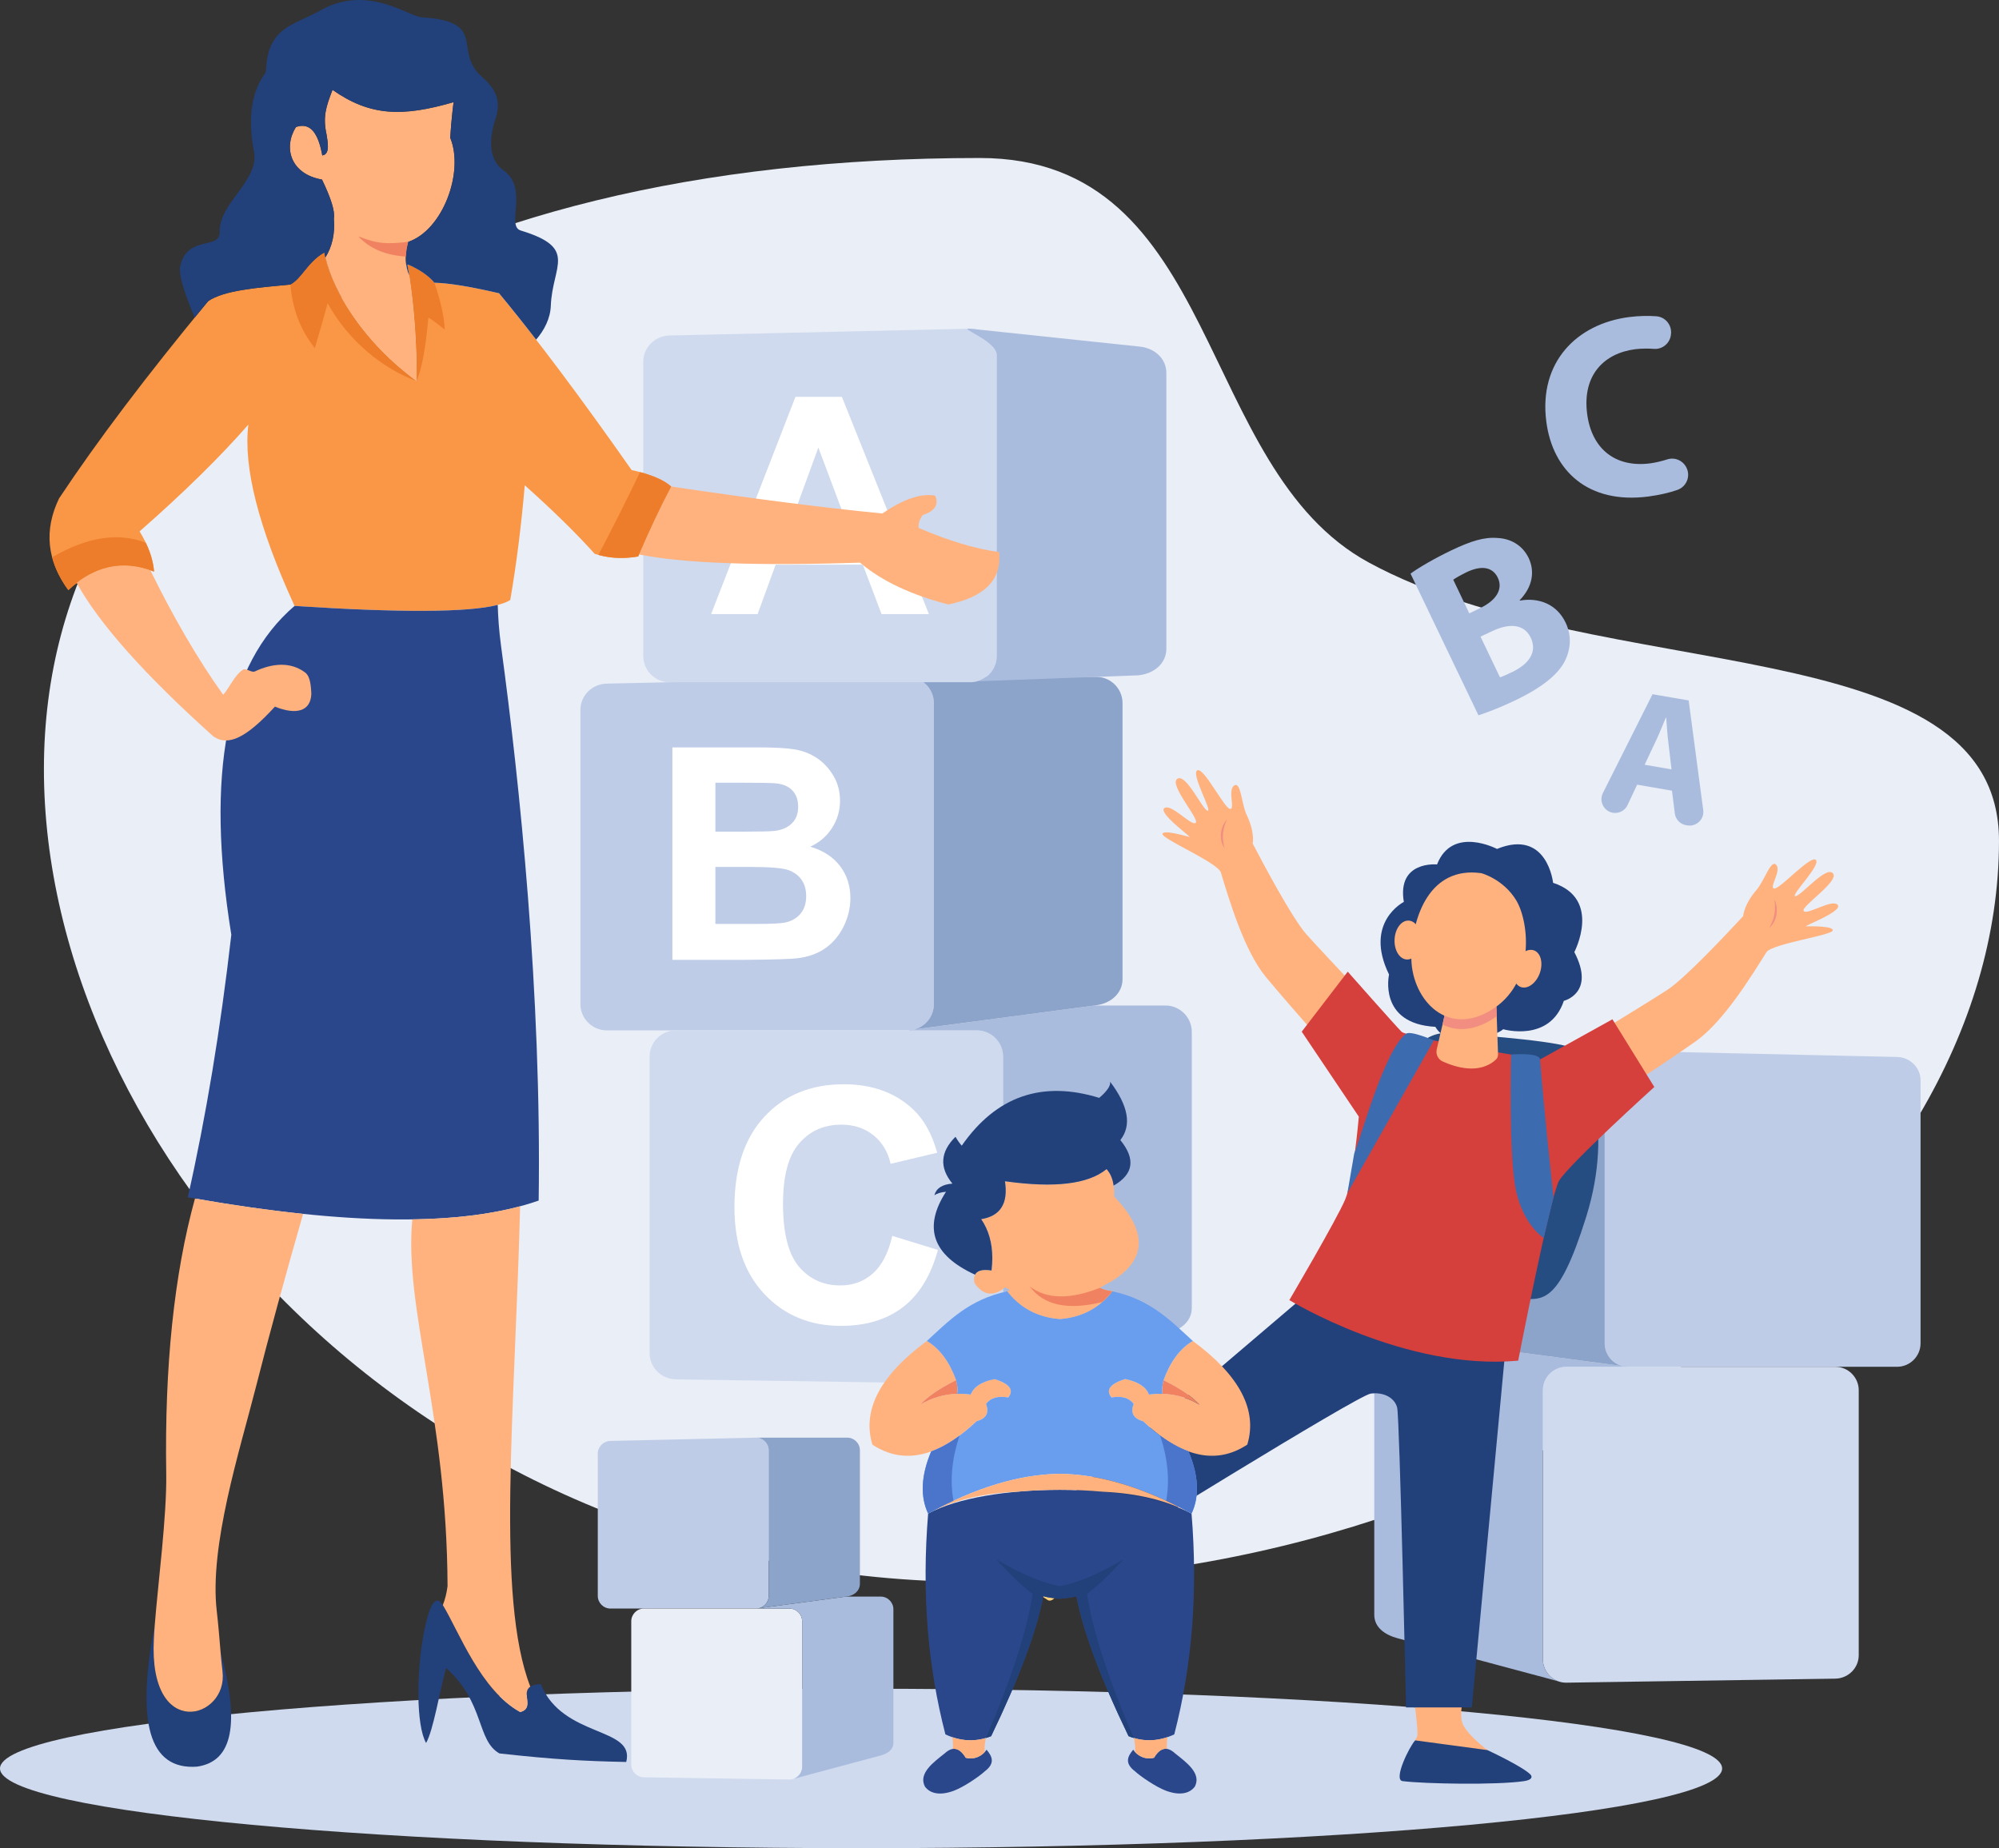 <?xml version="1.0" encoding="UTF-8"?><svg id="a" xmlns="http://www.w3.org/2000/svg" viewBox="0 0 2630.25 2431.64"><rect x="0" y="0" width="2630.25" height="2431.64" fill="#333333" stroke="none"/><path d="M1132.94,2221.84c625.77,0,1133,46.99,1133,104.92s-507.23,104.88-1133,104.88S0,2384.7,0,2326.77s507.23-104.92,1132.94-104.92h0Zm0,0" style="fill:#cfdaee; fill-rule:evenodd;"/><path d="M1289.12,207.87c318.79,0,282.42,408.16,512.55,532.57,304.54,164.68,828.57,83.12,828.57,365.73,0,496.09-600.43,975.29-1341.13,975.29S57.78,1508.2,57.78,1012.06,548.47,207.87,1289.12,207.87h0Zm0,0" style="fill:#e9eef7; fill-rule:evenodd;"/><path d="M798.29,899.47l395.98-8.94c19-.39,34.51,15.56,34.51,34.56v395.98c0,19-15.51,34.56-34.51,34.56h-395.98c-19,0-34.57-15.56-34.57-34.56v-387.09c0-19,15.57-34.12,34.57-34.52h0Zm0,0" style="fill:#becce7; fill-rule:evenodd;"/><path d="M889.32,1355.65h395.98c18.99,0,34.57,15.52,34.57,34.52v395.98c0,19-15.58,34.86-34.57,34.57l-395.98-5.94c-19.01-.29-34.57-15.56-34.57-34.56v-390.04c0-19,15.56-34.52,34.57-34.52h0Zm0,0" style="fill:#cfdaee; fill-rule:evenodd;"/><path d="M1195.7,1355.45l244.26-32.5h93.59c19,0,34.57,15.66,34.57,34.57v363.33c0,18.9-16.3,29.66-34.57,34.52l-236.91,63.43c13.5-4.71,23.23-17.63,23.23-32.65v-395.98c0-19-15.58-34.52-34.57-34.52h-89.61v-.19Zm0,0" style="fill:#aabcdd; fill-rule:evenodd;"/><path d="M1203.25,1354.42l236.71-31.47,2.5-.34c18.85-2.46,34.56-15.52,34.56-34.52v-362.99c0-19-15.56-34.56-34.56-34.56h-248.19c19,0,34.51,15.56,34.51,34.56v395.98c0,15.86-10.84,29.36-25.53,33.34h0Zm0,0" style="fill:#8ca3ca; fill-rule:evenodd;"/><path d="M880.97,441.43l395.97-8.94c19.01-.39,34.54,15.56,34.54,34.57v395.98c0,19-15.53,34.57-34.54,34.57h-395.97c-19.01,0-34.56-15.56-34.56-34.57V476c0-19.05,15.56-34.12,34.56-34.57h0Zm0,0" style="fill:#cfdaee; fill-rule:evenodd;"/><path d="M1285.93,896.38l211.66-7.86,2.5-.34c18.85-2.51,34.57-15.56,34.57-34.57V490.63c0-19-15.66-32.55-34.57-34.57l-223.15-23.57c-18.89-1.96,34.54,15.56,34.54,34.57v395.98c0,15.91-10.87,29.36-25.54,33.34h0Zm0,0" style="fill:#aabcdd; fill-rule:evenodd;"/><path d="M1222.25,807.95h-62.35l-24.64-65.06h-114.65l-23.76,65.06h-61.18l110.96-285.8h61.12l114.5,285.8Zm-105.8-113.37l-39.67-105.75-38.61,105.75h78.27Zm0,0" style="fill:#fff; fill-rule:evenodd;"/><path d="M1174.04,1626.03l60.05,18.46c-9.23,33.83-24.6,58.92-46.06,75.36-21.45,16.35-48.61,24.6-81.6,24.6-40.8,0-74.34-13.95-100.65-41.83-26.27-27.89-39.43-65.99-39.43-114.4,0-51.11,13.26-90.88,39.63-119.21,26.42-28.33,61.13-42.47,104.19-42.47,37.61,0,68.15,11.14,91.62,33.39,13.99,13.16,24.45,32.01,31.42,56.71l-61.33,14.58c-3.63-15.86-11.23-28.48-22.73-37.66-11.58-9.23-25.63-13.85-42.08-13.85-22.78,0-41.29,8.15-55.48,24.55-14.19,16.3-21.31,42.76-21.31,79.39,0,38.74,7.02,66.43,20.96,82.88,14,16.5,32.16,24.7,54.55,24.7,16.56,0,30.74-5.2,42.62-15.71,11.89-10.51,20.48-26.96,25.63-49.49h0Zm0,0" style="fill:#fff; fill-rule:evenodd;"/><path d="M884.69,983.33h111.8c22.2,0,38.64,.88,49.49,2.7,10.97,1.92,20.63,5.75,29.23,11.54,8.59,5.84,15.76,13.6,21.51,23.27,5.69,9.72,8.58,20.62,8.58,32.7,0,13.01-3.53,25.04-10.56,35.89-7.01,10.95-16.59,19.07-28.62,24.55,17,5.01,30,13.45,39.18,25.43,9.08,11.98,13.65,26.02,13.65,42.22,0,12.76-2.94,25.14-8.84,37.17-5.95,12.03-13.99,21.66-24.31,28.87-10.21,7.17-22.83,11.59-37.85,13.26-9.38,.98-32.07,1.67-68.05,1.91h-95.21v-279.51Zm56.62,46.45v64.41h36.98c21.89,0,35.59-.34,40.9-.98,9.62-1.13,17.23-4.42,22.77-9.97,5.56-5.5,8.25-12.77,8.25-21.7s-2.41-15.66-7.12-21.01c-4.76-5.4-11.88-8.69-21.21-9.77-5.6-.69-21.7-.98-48.17-.98h-32.4Zm0,110.86v74.97h52.29c20.33,0,33.29-.59,38.73-1.71,8.4-1.57,15.22-5.26,20.48-11.2,5.3-5.99,7.95-13.84,7.95-23.81,0-8.45-2.01-15.52-6.13-21.41-4.02-5.84-9.92-10.12-17.62-12.82-7.67-2.65-24.41-4.03-50.08-4.03h-45.61Zm0,0" style="fill:#fff; fill-rule:evenodd;"/><path d="M426.66,332.29c-22.44,12.91-29.36,34.17-44.53,42.08-44.09,4.17-87.59,7.56-108.26,21.9-80.91,97.85-146.31,184.36-196.15,259.49-20.12,41.63-16.1,81.84,12.18,120.63,34.67-32.01,72.27-40.11,112.83-24.3-1.38-16.94-7.71-34.56-19.1-52.93,58.23-51.11,105.95-97.95,143.18-140.57-6.88,55.87,13.35,135.46,60.78,238.62,164.87,10.75,259.48,8.15,283.78-7.81,8-46.15,14.39-96.48,19.1-150.98,37.85,33.88,68.48,63.97,92.02,90.24,17.77,5.84,36.87,7.02,57.24,3.49,14.44-33.88,28.87-64.51,43.4-92.01-10-9.03-27.34-16.25-52.05-21.7-67.36-95.99-125.5-173.51-174.45-232.58-38.01-8.84-66.32-13.45-85.04-13.85-8-9.48-19.89-17.58-35.6-24.3,9.18,50.42,12.67,110.87,12.18,153.58-72.03-52.78-112.53-121.72-121.52-169h0Zm0,0" style="fill:#f99746; fill-rule:evenodd;"/><path d="M304.36,1229.86c-34.18-211.81-6.44-356.06,83.22-432.66,139.24,9.08,228.36,8.64,267.33-1.33,.44,14.93,1.42,32.46,4.56,55.58,24.26,178.57,53.23,455.78,49.3,728.13-98.29,34.51-252.17,33.09-461.67-4.32,23.91-105.95,43.02-221.09,57.26-345.4h0Zm0,0" style="fill:#2b478b; fill-rule:evenodd;"/><path d="M571.6,372.01c8.49,24.84,13.01,45.37,13.55,61.57-9.67-7.71-16.84-12.96-21.46-15.81-3.53,39.92-8.74,67.76-15.51,83.52,.49-42.72-3-103.16-12.18-153.58,15.71,6.73,27.6,14.83,35.6,24.3h0Zm0,0" style="fill:#ed7d2b; fill-rule:evenodd;"/><path d="M426.66,332.29c8.99,47.28,49.49,116.21,121.52,169-43.06-15.27-90.1-52.67-117.06-102.43-4.46,16.85-10.11,36.54-16.93,59.03-18.7-23.18-29.41-51.01-32.06-83.52,15.17-7.91,22.09-29.17,44.53-42.08h0Zm0,0" style="fill:#ed7d2b; fill-rule:evenodd;"/><path d="M197.81,750.31c28.72,58.67,62.35,117.25,95.84,163.79,7.66-8.2,15.08-26.07,25.97-32.9,4.32-2.75,11.2,4.32,15.81,2.16,21.95-10.36,46.31-13.35,65.99,1.38,4.91,3.73,7.57,10.95,8.24,28.08-.83,23.52-20.51,27.99-47.91,16.89-36.73,40.07-61.12,53.08-81.11,39.08-90.59-81.31-150.54-148.67-179.85-202.14,30.2-22.98,62.5-28.43,97.02-16.35h0Zm0,0" style="fill:#ffb27d; fill-rule:evenodd;"/><path d="M1131.62,740.25c-135.66,4.47-232.58,.88-290.76-10.75,14.04-32.85,28.13-62.6,42.27-89.36,108.21,16.06,200.81,27.89,277.9,35.45,27.74-19,50.87-26.81,69.48-23.47,5.11,11.69-.39,20.23-16.49,25.63-4.32,6.04-6.09,11.69-5.2,16.89,40.1,17.18,75.41,27.74,105.89,31.72,3.54,36.13-18.76,59.11-66.97,68.93-49.2-12.71-87.89-31.08-116.12-55.04h0Zm0,0" style="fill:#ffb27d; fill-rule:evenodd;"/><path d="M290.17,2172.84c25.28,94.37,16.79,144.6-30.88,151.52-63.29,4.57-80.48-57.99-55.63-186.82-.54,7.02-.98,13.5-1.23,19.29-7.01,134.98,97.71,104.78,90.39,42.62-1.03-8.64-1.82-17.53-2.65-26.61h0Zm0,0" style="fill:#22407a; fill-rule:evenodd;"/><path d="M292.82,2199.45c7.32,62.16-97.41,92.36-90.39-42.62,.25-5.79,.69-12.27,1.23-19.29,4.32-54.99,15.91-143.03,15.07-198.51-2.26-141.84,10.36-262.53,37.8-362.1,50.72,8.84,98.2,15.56,142.29,20.18-23.8,82.88-44.53,158.69-62,227.42-21.51,84.45-61.62,209.36-51.61,295.13,2.16,18.36,3.48,36.14,4.96,53.17,.78,9.08,1.62,17.97,2.65,26.61h0Zm0,0" style="fill:#ffb27d; fill-rule:evenodd;"/><path d="M711.48,2215.75c-36.53,1.97-3.19,30.34-26.95,36.78-52-28.43-80.77-105.91-101.5-140.13-10.94-18.02-18.86,4.91-24.24,30.54-11.54,55.04-11.2,127.71,1.86,150.29,9.53-16.55,17.67-67.51,26.32-98.64,51.02,45.37,39.87,95.35,70.16,112.39,72.52,8.05,111.76,10.07,166.84,11.24,12.13-46.84-83.71-31.03-112.48-102.47h0Zm0,0" style="fill:#22407a; fill-rule:evenodd;"/><path d="M684.38,1587.1c-6.92,272.2-32.01,514.75,13.4,632.04-12.62,8.15,6.23,28.14-13.25,33.39-52-28.43-80.77-105.91-101.5-140.13-.14-.2-.24-.39-.39-.59,2.96-7.22,5.02-15.56,6.24-24.94-.88-225.76-57.29-365-46.4-482.54,54.94-.79,102.23-6.53,141.9-17.23h0Zm0,0" style="fill:#ffb27d; fill-rule:evenodd;"/><path d="M787.34,730.13c18.26-34.67,36.53-71,54.85-109,18.86,5.06,32.5,11.39,40.94,19-14.14,26.76-28.23,56.51-42.27,89.36-.35,.88-.73,1.77-1.13,2.65-18.5,3.19-35.99,2.55-52.39-2.01h0Zm0,0" style="fill:#ed7d2b; fill-rule:evenodd;"/><path d="M191.92,714.23c6.19,13.01,9.82,25.63,10.81,37.85-1.68-.64-3.3-1.23-4.91-1.77-34.52-12.08-66.82-6.63-97.02,16.35,.1,.1,.15,.25,.2,.34-3.73,2.85-7.46,5.99-11.1,9.38-10.36-14.19-17.48-28.58-21.3-43.16,46-26.81,87.14-33.14,123.33-19h0Zm0,0" style="fill:#ed7d2b; fill-rule:evenodd;"/><path d="M537.13,318.2c-4.67,17.38-4.17,32.16,1.37,44.38,7.32,47.08,10.12,100.11,9.68,138.71-68.79-50.38-108.8-115.48-120.09-162.42,9.13-14.68,12.87-31.82,11.2-51.4,1.67-9.18-3.54-26.27-15.61-51.21-41.14-7.17-51.41-41.68-34.27-69.13,19.24-6.83,29.61,8.94,34.66,37.41,11-1.62,6.78-19.1,5.65-27.3-5.16-23.76-.83-36.53,7.8-59.02,49.44,34.71,91.82,35.79,159.28,16.2-2.02,16.2-3.44,31.81-4.38,46.89,18.52,45.02-9.77,121.62-55.28,136.89h0Zm0,0" style="fill:#ffb27d; fill-rule:evenodd;"/><path d="M596.79,134.42c-67.46,19.59-109.84,18.51-159.28-16.2-8.63,22.49-12.96,35.25-7.8,59.02,1.13,8.2,5.35,25.68-5.65,27.3-5.05-28.48-15.42-44.24-34.66-37.41-17.13,27.45-6.87,61.96,34.27,69.13,12.08,24.94,17.29,42.03,15.61,51.21,1.67,19.59-2.06,36.73-11.2,51.4-.54-2.26-1.03-4.42-1.43-6.58-22.44,12.91-29.36,34.17-44.53,42.08-44.09,4.17-87.59,7.56-108.26,21.9-5.99,7.22-11.88,14.39-17.68,21.5-14.08-33.06-21.49-57.35-18.99-68.05,9.48-41,52.63-20.42,51.9-44.68-1.13-37.81,52.24-67.46,45.12-105.17-14.54-77.18,15.62-100.6,15.8-106.44,1.77-58.48,36.78-60,71.59-79.69,61.82-35.01,115.53,7.81,133.06,8.93,89.31,5.84,39.85,44.24,79.83,78.8,32.95,28.53,17.38,50.13,14,67.26-1.58,7.71-8.74,39.49,14.1,55.53,33.43,23.57,2.84,73.01,22.54,79,75.91,23.03,41.68,45.91,39.62,98.93-.64,16.99-8.64,32.21-19.34,44.68-17.12-22.14-33.38-42.52-48.76-61.03-38.01-8.84-66.32-13.45-85.04-13.85-8-9.48-19.89-17.58-35.6-24.3,.89,4.86,1.72,9.82,2.5,14.88-5.54-12.23-6.03-27-1.37-44.38,45.51-15.27,73.79-91.86,55.28-136.89,.94-15.08,2.36-30.69,4.38-46.89h0Zm0,0" style="fill:#22407a; fill-rule:evenodd;"/><path d="M537.13,318.2c-27.59,3.09-40.11,2.95-65.6-7.22,14.93,16.11,35.75,24.94,62.5,26.51,.25-6.04,1.29-12.47,3.09-19.29h0Zm0,0" style="fill:#f08261; fill-rule:evenodd;"/><path d="M803.29,1895.83l191.44-4.32c9.19-.2,16.74,7.51,16.74,16.69v191.48c0,9.18-7.55,16.69-16.74,16.69h-191.44c-9.24,0-16.74-7.51-16.74-16.69v-187.16c0-9.18,7.51-16.5,16.74-16.69h0Zm0,0" style="fill:#becce7; fill-rule:evenodd;"/><path d="M847.28,2116.38h191.49c9.19,0,16.69,7.56,16.69,16.74v191.45c0,9.22-7.51,16.88-16.69,16.73l-191.49-2.9c-9.18-.15-16.68-7.51-16.68-16.69v-188.59c0-9.18,7.5-16.74,16.68-16.74h0Zm0,0" style="fill:#e9eef7; fill-rule:evenodd;"/><path d="M995.42,2116.33l118.12-15.71h45.28c9.18,0,16.69,7.56,16.69,16.69v175.68c0,9.18-7.86,14.34-16.69,16.69l-114.54,30.68h-.06c6.53-2.31,11.25-8.5,11.25-15.8v-191.45c0-9.18-7.51-16.74-16.69-16.74h-43.35v-.05Zm0,0" style="fill:#aabcdd; fill-rule:evenodd;"/><path d="M999.1,2115.84l114.44-15.22,1.23-.15c9.08-1.23,16.69-7.56,16.69-16.74v-175.53c0-9.18-7.5-16.69-16.69-16.69h-120.05c9.19,0,16.74,7.51,16.74,16.69v191.48c0,7.71-5.31,14.19-12.37,16.15h0Zm0,0" style="fill:#8ca3ca; fill-rule:evenodd;"/><path d="M2496.16,1390.65l-353.86-7.95c-16.98-.4-30.88,13.89-30.88,30.88v353.81c0,16.98,13.9,30.88,30.88,30.88h353.86c16.99,0,30.88-13.9,30.88-30.88v-345.85c0-16.99-13.89-30.49-30.88-30.88h0Zm0,0" style="fill:#becce7; fill-rule:evenodd;"/><path d="M2414.81,1798.27h-353.86c-16.98,0-30.88,13.9-30.88,30.88v353.85c0,16.99,13.9,31.13,30.88,30.89l353.86-5.3c16.99-.25,30.88-13.9,30.88-30.89v-348.55c0-16.99-13.9-30.88-30.88-30.88h0Zm0,0" style="fill:#cfdaee; fill-rule:evenodd;"/><path d="M2141.04,1798.12l-218.3-29.02h-83.61c-16.99,0-30.88,13.94-30.88,30.88v324.64c0,16.94,14.53,26.51,30.88,30.88l211.71,56.66c-12.08-4.22-20.77-15.71-20.77-29.16v-353.85c0-16.99,13.9-30.88,30.88-30.88h80.1v-.15Zm0,0" style="fill:#aabcdd; fill-rule:evenodd;"/><path d="M2134.26,1797.24l-211.52-28.13-2.26-.29c-16.79-2.26-30.88-13.9-30.88-30.88v-324.34c0-16.99,13.89-30.88,30.88-30.88h221.83c-16.98,0-30.88,13.89-30.88,30.88v353.81c0,14.24,9.73,26.26,22.83,29.85h0Zm0,0" style="fill:#8ca3ca; fill-rule:evenodd;"/><path d="M2220.18,618.09c3.59,11-2.25,22.68-13.2,26.51-10.12,3.59-23.13,6.63-38.2,8.69-78.91,10.21-125.85-33.63-134.19-98.69-10.07-78.02,39.88-128.49,108.96-137.43,13.79-1.77,26.07-1.77,36.08-1.03,11.88,1.03,20.48,11.78,19.01,23.71l-.1,.79c-1.38,11.19-11.38,19.39-22.68,18.36-7.31-.54-15.51-.54-24.45,.49-40.95,5.34-69.62,34.17-63.09,84.89,5.89,45.91,36.72,71.14,82.78,65.3,7.7-1.03,15.71-3.04,22.98-5.35,10.95-3.34,22.48,2.8,26.07,13.75h.05Zm-20.82,394.17l-4.22-35.7c-1.22-9.92-2.06-22.44-2.79-32.35h-.5c-3.97,9.18-8.38,20.92-12.61,29.56l-15.28,32.41,35.4,6.09Zm-45.26,20.13l-12.57,26.81c-3.44,7.37-11.35,11.44-19.34,10.16-11.94-2.02-18.52-15.02-13.12-25.97l65.3-130.01,47.53,8.15,19.19,144.3c1.58,11.98-8.92,22.14-20.91,20.13l-1.61-.25c-7.87-1.28-13.9-7.66-14.88-15.56l-3.73-29.85-45.85-7.9Zm-180.44-141.21c4.47-1.57,9.58-3.83,16.89-7.42,19.44-9.43,33.1-24.99,23.52-44.87-9.17-19.1-30-18.61-51.41-8.15l-14.63,6.87,25.63,53.57Zm-40.36-84.15l14.09-6.88c22.54-10.7,30.2-25.78,23.42-40.01-6.88-14.29-21.5-16.6-40.9-7.41-9.33,4.62-14.44,7.66-17.77,9.97l21.16,44.34Zm-77.33-52.29c10.21-7.61,32.16-20.38,53.57-30.59,26.22-12.47,43.45-17.82,61.17-16.3,16.64,.79,32.4,9.18,40.65,26.27,8.1,17.09,5.79,37.46-11.83,55.58l.24,.49c24.54-4.32,48.41,4.37,60.15,28.82,8.25,17.09,6.82,34.42-.4,49.74-8.55,17.58-28.67,34.91-66.38,53.03-21.16,9.92-37.55,16.06-47.82,19.34l-89.36-186.38Zm0,0" style="fill:#aabcdd; fill-rule:evenodd;"/><path d="M1860.97,2236.67s4.07,35.16,4.07,41.14v5.94l-2.94,6.04-1.13,2.45,21.01,29.56s84.55,1.23,86.41,1.23-11.29-20.42-11.29-20.42c0,0-27.94-21.07-33-35.79-5.05-14.78,4.23-45.56,4.23-45.56l-67.37,15.42Zm0,0" style="fill:#ffb27d; fill-rule:evenodd;"/><path d="M1453.6,2026.09s-30.09,18.66-34.8,22.39l-4.66,3.73-2.91,6.04-1.23,2.46-36.19,1.87s-53.56-65.45-54.69-66.92c-1.18-1.43,15.38,2.21,15.38,2.21,0,0,33.77,4.57,48.45-.69,14.73-5.26,44.48-34.52,44.48-34.52l26.17,63.43Zm0,0" style="fill:#f5a997; fill-rule:evenodd;"/><path d="M1727.13,1695.95l-324.24,276.18,49.99,70.65s333.17-206.9,350.65-209.21c17.38-2.36,31.52,5.64,34.82,18.36,3.28,12.71,11.67,394.51,11.67,394.51h86.61l45.07-480.68-254.58-69.82Zm0,0" style="fill:#22407a; fill-rule:evenodd;"/><path d="M2194.25,1302.08c23.96-15.76,80.33-76.2,99.42-96.77,.2-2.41,2.01-16.45,17.38-34.22,10.85-12.52,19.04-41.19,26.17-33.09,7.12,8.15-10.56,30.88-2.45,31.03,8.05,.15,48.16-44.88,54.64-37.51,6.38,7.36-34.32,47.43-27.05,47.53,7.22,.16,40.26-40.41,49.4-30.05,9.08,10.41-43.36,44.19-38.45,49.69,4.81,5.65,37.36-16.5,44.69-8.1,7.32,8.4-45.82,28.08-41.59,28.13,4.27,.1,34.91-.74,35.2,5.16,.24,6.73-77.67,17.09-87.2,28.67-20.33,32.35-56.56,91.47-93.19,117.49-44.88,31.77-148.57,99.13-148.57,99.13l-51.5-66.58s134.68-81.85,163.11-100.5h0Zm0,0" style="fill:#ffb27d; fill-rule:evenodd;"/><path d="M2334.78,1183.36c1.96,3.93,2.84,8.2,3.09,12.52-.15,.69,1.76,14.63-10.12,25.19,4.62-8.59,9.72-18.17,7.03-37.7h0Zm0,0" style="fill:#f18d81; fill-rule:evenodd;"/><path d="M1718.94,1229.27c-19.05-21.46-57.64-94.51-70.66-119.41,.45-2.36,2.32-16.35-7.85-37.51-7.17-15.03-7.56-44.78-16.55-38.79-9.03,5.99,2.06,32.55-5.79,30.59-7.86-1.96-34.72-55.92-42.91-50.52-8.11,5.4,20.68,54.7,13.65,52.98-6.97-1.77-28.28-49.64-39.77-41.93-11.49,7.66,30.25,53.91,24.11,58.03-6.18,4.13-31.77-25.73-41.05-19.54-9.23,6.14,36.92,39.08,32.8,38-4.17-.98-33.54-9.82-35.31-4.18-2.01,6.38,70.45,36.78,76.6,50.43,11.19,36.53,30.68,103.16,59.26,137.82,35.01,42.37,117.43,134.48,117.43,134.48l67.12-50.77s-108.51-114.25-131.09-139.69h0Zm0,0" style="fill:#ffb27d; fill-rule:evenodd;"/><path d="M1614.3,1078c-2.9,3.24-4.86,7.17-6.23,11.24-.1,.69-5.49,13.6,3.19,26.96-2.26-9.58-4.66-20.08,3.04-38.2h0Zm0,0" style="fill:#f18d81; fill-rule:evenodd;"/><path d="M1862.2,1380.83c9.82-14.58,26.61-22.88,44.09-21.65,51.55,3.49,155.88,11.73,165.8,21.65,13.21,13.21,52.78,99.28,15.08,219.91-37.71,120.63-58.43,108.07-89.21,108.07s-175.96-68.44-175.96-68.44l40.21-259.54Zm0,0" style="fill:#264d82; fill-rule:evenodd;"/><path d="M1773.34,1278.42l-60.55,78.95,75.12,111.8s-7.07,83.08-17.92,108.95c-10.85,25.92-73.5,132.42-73.5,132.42,0,0,152.2,93.34,301.12,79.69,0,0,41.98-215.84,53.71-236.56,11.83-20.77,125.4-123.53,125.4-123.53l-55.13-89.06-95.21,52.83s-173.99-28.18-182.34-36.53c-8.4-8.4-70.7-78.95-70.7-78.95h0Zm0,0" style="fill:#d5403c; fill-rule:evenodd;"/><path d="M1969.68,1116.93s-58.77-31.13-78.85,20.43c0,0-52.78-5.36-43.7,49.29,0,0-53.08,26.76-19.44,95.55,0,0-14.83,64.71,60.94,68.79,0,0,11.29,22.93,45.85,17.58,34.56-5.3,43.36-14.43,43.36-14.43,0,0,61.27,17.92,79.84-37.36,0,0,42.06-10.11,13.78-64.12,0,0,36.78-70.01-27.92-91.13,0,0-7.57-71.64-73.85-44.58h0Zm0,0" style="fill:#22407a; fill-rule:evenodd;"/><path d="M1993.39,1268.69c-4.75,13.31-1.32,26.71,7.66,29.95,9.04,3.19,20.18-4.96,24.99-18.27,4.71-13.3,1.29-26.76-7.66-29.95-9.08-3.24-20.23,4.91-25,18.27h0Zm0,0" style="fill:#ffb27d; fill-rule:evenodd;"/><path d="M1834.95,1235.99c-.69,14.09,6.54,25.97,16.06,26.42,9.58,.49,17.87-10.65,18.51-24.75,.7-14.19-6.54-26.02-16.05-26.46-9.53-.44-17.88,10.65-18.52,24.79h0Zm0,0" style="fill:#ffb27d; fill-rule:evenodd;"/><path d="M1902.12,1329.63c0,.88-7.62,33.73-11.69,51.06-1.48,6.48,1.76,13.06,7.8,15.86,16.15,7.36,47.93,17.67,69.88-2.26,2-1.77,3.09-4.37,2.99-7.12l-2.7-78.31-66.28,20.77Zm0,0" style="fill:#ffb27d; fill-rule:evenodd;"/><path d="M1898.05,1347.99c17.08,8.59,38.58,8.79,62.7-5.35,3.09-1.77,5.9-3.68,8.64-5.7l-.98-28.08-66.28,20.77c0,.44-1.77,8.35-4.07,18.36h0Zm0,0" style="fill:#f18d81; fill-rule:evenodd;"/><path d="M1949.15,1148.84s28.92,7.66,45.91,35.79c16.99,28.13,26.36,109.49-34.32,145.14-60.69,35.59-104.88-19.54-103.7-71.68,1.13-52.14,24.3-118.82,92.1-109.25h0Zm0,0" style="fill:#ffb27d; fill-rule:evenodd;"/><path d="M1850.07,1360.07c-27.98,21.16-57.2,129.47-68.25,157.75l-8.94,51.95,113.71-200.91s-30.48-13.31-36.52-8.79h0Zm0,0" style="fill:#3c6baf; fill-rule:evenodd;"/><path d="M1988.19,1387.46s-3.44,133.5,6.63,179.36c10.07,45.85,36.33,61.91,36.33,61.91l12.91-53.42s-12.91-117.84-17.68-181.42c-.73-9.72-38.19-6.43-38.19-6.43h0Zm0,0" style="fill:#3c6baf; fill-rule:evenodd;"/><path d="M1845.56,2343.42c-12.92-1.63,9.43-46.41,16.54-53.63l95.01,12.81s45.7,21.21,56.56,32.06c2.55,2.55,2.95,7.07-8.25,8.75-35.84,5.34-131.18,3.62-159.85,0h0Zm0,0" style="fill:#22407a; fill-rule:evenodd;"/><path d="M1378.63,2105.23c11.15,6.73,31.42-36.87,32.6-46.99l-76.74-60.39s-59.12-16.94-71.1-5.01c-10.85,10.85,89.91,97.17,115.23,112.38h0Zm0,0" style="fill:#fbd07d; fill-rule:evenodd;"/><path d="M1530.98,1815.9c21.51,10.56,37.27,21.26,47.18,32.21-20.28-12.08-42.42-16.5-66.48-13.31-3.64-10.06-14.04-16.84-31.18-20.42-19.93,6.29-25.97,14.39-18.12,24.25,13.61-2.36,23.38,.49,29.27,8.5-4.46,11.69-.39,19.3,12.33,22.73,50.48,47.58,96.18,57.84,137.18,30.83,13.8-45.52-10.12-90.98-71.69-136.4-16.84,9.97-29.65,27.2-38.49,51.6h0Zm0,0" style="fill:#ffb27d; fill-rule:evenodd;"/><path d="M1258.09,1815.9c-21.54,10.56-37.3,21.26-47.22,32.21,20.27-12.08,42.47-16.5,66.48-13.31,3.68-10.06,14.03-16.84,31.22-20.42,19.93,6.29,25.97,14.39,18.11,24.25-13.64-2.36-23.37,.49-29.31,8.5,4.47,11.69,.41,19.3-12.31,22.73-50.43,47.58-96.18,57.84-137.18,30.83-13.75-45.52,10.12-90.98,71.69-136.4,16.84,9.97,29.65,27.2,38.54,51.6h0Zm0,0" style="fill:#ffb27d; fill-rule:evenodd;"/><path d="M1578.17,1848.11c-9.92-10.95-25.68-21.65-47.18-32.21-1.62,6.92-2.61,13.35-1.32,17.92,17.23,.55,33.39,5.27,48.51,14.29h0Zm0,0" style="fill:#f08261; fill-rule:evenodd;"/><path d="M1210.87,1848.11c9.92-10.95,25.68-21.65,47.22-32.21,1.62,6.92,2.57,13.35,1.28,17.92-17.18,.55-33.39,5.27-48.5,14.29h0Zm0,0" style="fill:#f08261; fill-rule:evenodd;"/><path d="M1567.81,1991.42c-76.7-41.68-269.89-41.68-346.59,0-8.44,102.91-.88,199.73,22.73,290.52,20.42,9.48,40.46,10.26,60.16,2.31,37.22-77.23,60.09-138.65,68.59-184.17,4.51,1.42,11.78,2.55,21.84,3.39,10.02-.83,17.28-1.97,21.8-3.39,8.55,45.52,31.38,106.94,68.59,184.17,19.69,7.95,39.71,7.17,60.15-2.31,23.61-90.78,31.18-187.6,22.73-290.52h0Zm0,0" style="fill:#2b478b; fill-rule:evenodd;"/><path d="M1394.54,1939.09c52.78,.59,110.57,18.02,173.27,52.34,10.71-22.78,9.33-50.03-3.97-81.8-19.15-6.97-39.09-20.23-59.85-39.77-12.72-3.44-16.79-11.05-12.33-22.73-5.89-8-15.66-10.85-29.27-8.5-7.85-9.87-1.81-17.97,18.12-24.25,17.13,3.58,27.54,10.36,31.18,20.42,6.15-.83,12.13-1.13,17.97-.98-1.28-4.57-.3-11,1.32-17.92,8.85-24.4,21.66-41.63,38.49-51.6-28.77-26.22-55.09-54.45-105.85-65.35-17.19,22.09-40.21,34.27-69.08,36.53-28.92-2.26-51.95-14.43-69.13-36.53-50.77,10.9-77.09,39.13-105.85,65.35,16.84,9.97,29.65,27.2,38.54,51.6,1.62,6.92,2.57,13.35,1.28,17.92,5.84-.15,11.88,.15,17.98,.98,3.68-10.06,14.03-16.84,31.22-20.42,19.93,6.29,25.97,14.39,18.11,24.25-13.64-2.36-23.37,.49-29.31,8.5,4.47,11.69,.41,19.3-12.31,22.73-20.71,19.54-40.7,32.8-59.81,39.77-13.35,31.77-14.68,59.02-4.03,81.8,62.7-34.32,120.49-51.75,173.32-52.34h0Zm0,0" style="fill:#699dee; fill-rule:evenodd;"/><path d="M1567.81,1991.42c-62.7-34.32-120.49-51.75-173.27-52.34-52.83,.59-110.62,18.02-173.32,52.34,31.42-17.09,70.32-26.66,116.66-28.77,36.88-3.34,76.4-3.34,113.27,0,46.35,2.11,85.23,11.68,116.66,28.77h0Zm0,0" style="fill:#ffb27d; fill-rule:evenodd;"/><path d="M1216.95,2350.53c6.38,8.84,19.25,12.67,38.45,5.4,13-4.96,32.94-18.56,40.39-25.43,14.05-10.75,9.73-19.54,2.32-28.43-5.11,7.86-15.76,13.75-27.4,10.65-8.05-13.45-17.23-15.42-27.64-5.84-14.43,11.54-35.06,26.07-26.12,43.65h0Zm0,0" style="fill:#2b478b; fill-rule:evenodd;"/><path d="M1572.23,2350.48c-6.39,8.84-19.26,12.67-38.5,5.4-13.01-4.96-32.9-18.56-40.36-25.43-14.04-10.75-9.72-19.54-2.3-28.38,5.1,7.81,15.71,13.75,27.39,10.61,8-13.46,17.23-15.42,27.66-5.8,14.42,11.54,35.05,26.07,26.11,43.6h0Zm0,0" style="fill:#2b478b; fill-rule:evenodd;"/><path d="M1253.08,2285.62c.8,5.75,.98,10.85,.59,15.42,6.14-.88,11.83,2.99,17.04,11.68,10.01,2.7,19.34-1.32,24.94-7.51-.48-5.01,0-11.2,1.57-18.51-14.54,4.32-29.22,3.98-44.14-1.08h0Zm0,0" style="fill:#ffb27d; fill-rule:evenodd;"/><path d="M1536.1,2285.57c-.84,5.75-1,10.9-.59,15.43-6.19-.95-11.89,2.98-17.04,11.67-10.05,2.7-19.34-1.33-24.99-7.51,.54-5.01,0-11.19-1.52-18.51,14.48,4.32,29.21,3.98,44.15-1.08h0Zm0,0" style="fill:#ffb27d; fill-rule:evenodd;"/><path d="M1322.76,1693.74c1.96,1.18,3.92,2.31,5.84,3.29-1.46,1.13-2.65,1.87-3.19,1.92,17.18,22.09,40.21,34.27,69.13,36.53,28.87-2.26,51.9-14.43,69.08-36.53-7.42-1.08-12.86-2.6-16.35-4.57,4.12-2.5,8.74-5.11,13.9-7.81,47.87-28.38,49.49-65.84,4.76-112.34,.63-16.11-2.71-28.13-9.97-36.04-24.01,19.84-68.55,25.14-133.65,15.96,4.47,29.26-5.94,45.91-31.24,49.89,12.23,17.87,16.79,40.41,13.56,67.56-22.53-3.63-24.36,7.66-22.45,16.5,11.25,16.35,24.75,18.26,40.56,5.65h0Zm0,0" style="fill:#ffb27d; fill-rule:evenodd;"/><path d="M1244.74,1568c-30.44,47.04-17.73,83.42,38.2,109.1,2.4-4.62,8.5-7.61,21.71-5.5,.68-5.65,1.03-11.1,1.03-16.34,0-20-4.92-37.08-14.6-51.22,25.29-3.98,35.7-20.62,31.24-49.89,65.1,9.18,109.63,3.88,133.65-15.96,4.91,5.35,8.05,12.57,9.33,21.7,26.21-15.03,29.16-34.95,8.83-59.9,15.17-19.39,10.66-44.97-13.45-76.79,.88,5.21-3.88,12.32-14.34,21.26-75.27-23.17-135.61-2.21-180.89,62.9-2.79-3.19-5.54-7.07-8.24-11.69-20.04,19.83-21.41,40.41-4.03,61.62-13.26,.93-21.21,6.04-23.76,15.27,3.78-2.5,8.88-4.03,15.32-4.57h0Zm0,0" style="fill:#22407a; fill-rule:evenodd;"/><path d="M1262.46,1888.91c-10.12,30.64-12.72,59.21-7.86,85.63-10.95,5.06-22.1,10.7-33.39,16.89-10.65-22.78-9.32-50.03,4.03-81.8,12.08-4.42,24.5-11.29,37.22-20.72h0Zm0,0" style="fill:#4a75cb; fill-rule:evenodd;"/><path d="M1526.56,1888.91c10.12,30.64,12.72,59.21,7.86,85.63,10.95,5.06,22.1,10.7,33.39,16.89,10.71-22.78,9.33-50.03-3.97-81.8-12.13-4.42-24.55-11.29-37.27-20.72h0Zm0,0" style="fill:#4a75cb; fill-rule:evenodd;"/><path d="M1310.48,2051.23c32.5,19.49,60.49,31.38,84.06,35.65,23.52-4.27,51.55-16.15,84-35.65-18.95,20.92-35.01,36.19-48.2,45.81,7.46,48.56,27.93,111.8,61.47,189.62-2.25-.69-4.57-1.47-6.87-2.41-37.22-77.23-60.05-138.65-68.59-184.17-4.52,1.42-11.78,2.55-21.8,3.39-10.07-.83-17.33-1.97-21.84-3.39-8.5,45.52-31.38,106.94-68.59,184.17-2.31,.93-4.57,1.77-6.88,2.41,33.54-77.82,54.01-141.06,61.46-189.62-13.2-9.62-29.26-24.89-48.21-45.81h0Zm0,0" style="fill:#22407a; fill-rule:evenodd;"/><path d="M1354.96,1692.61c22.1,16.79,52.89,17.38,92.31,1.77,3.49,1.96,8.93,3.48,16.35,4.57-4.13,5.25-8.54,9.97-13.31,14.14-45.31,11.15-77.07,4.37-95.35-20.47h0Zm0,0" style="fill:#f08261; fill-rule:evenodd;"/></svg>